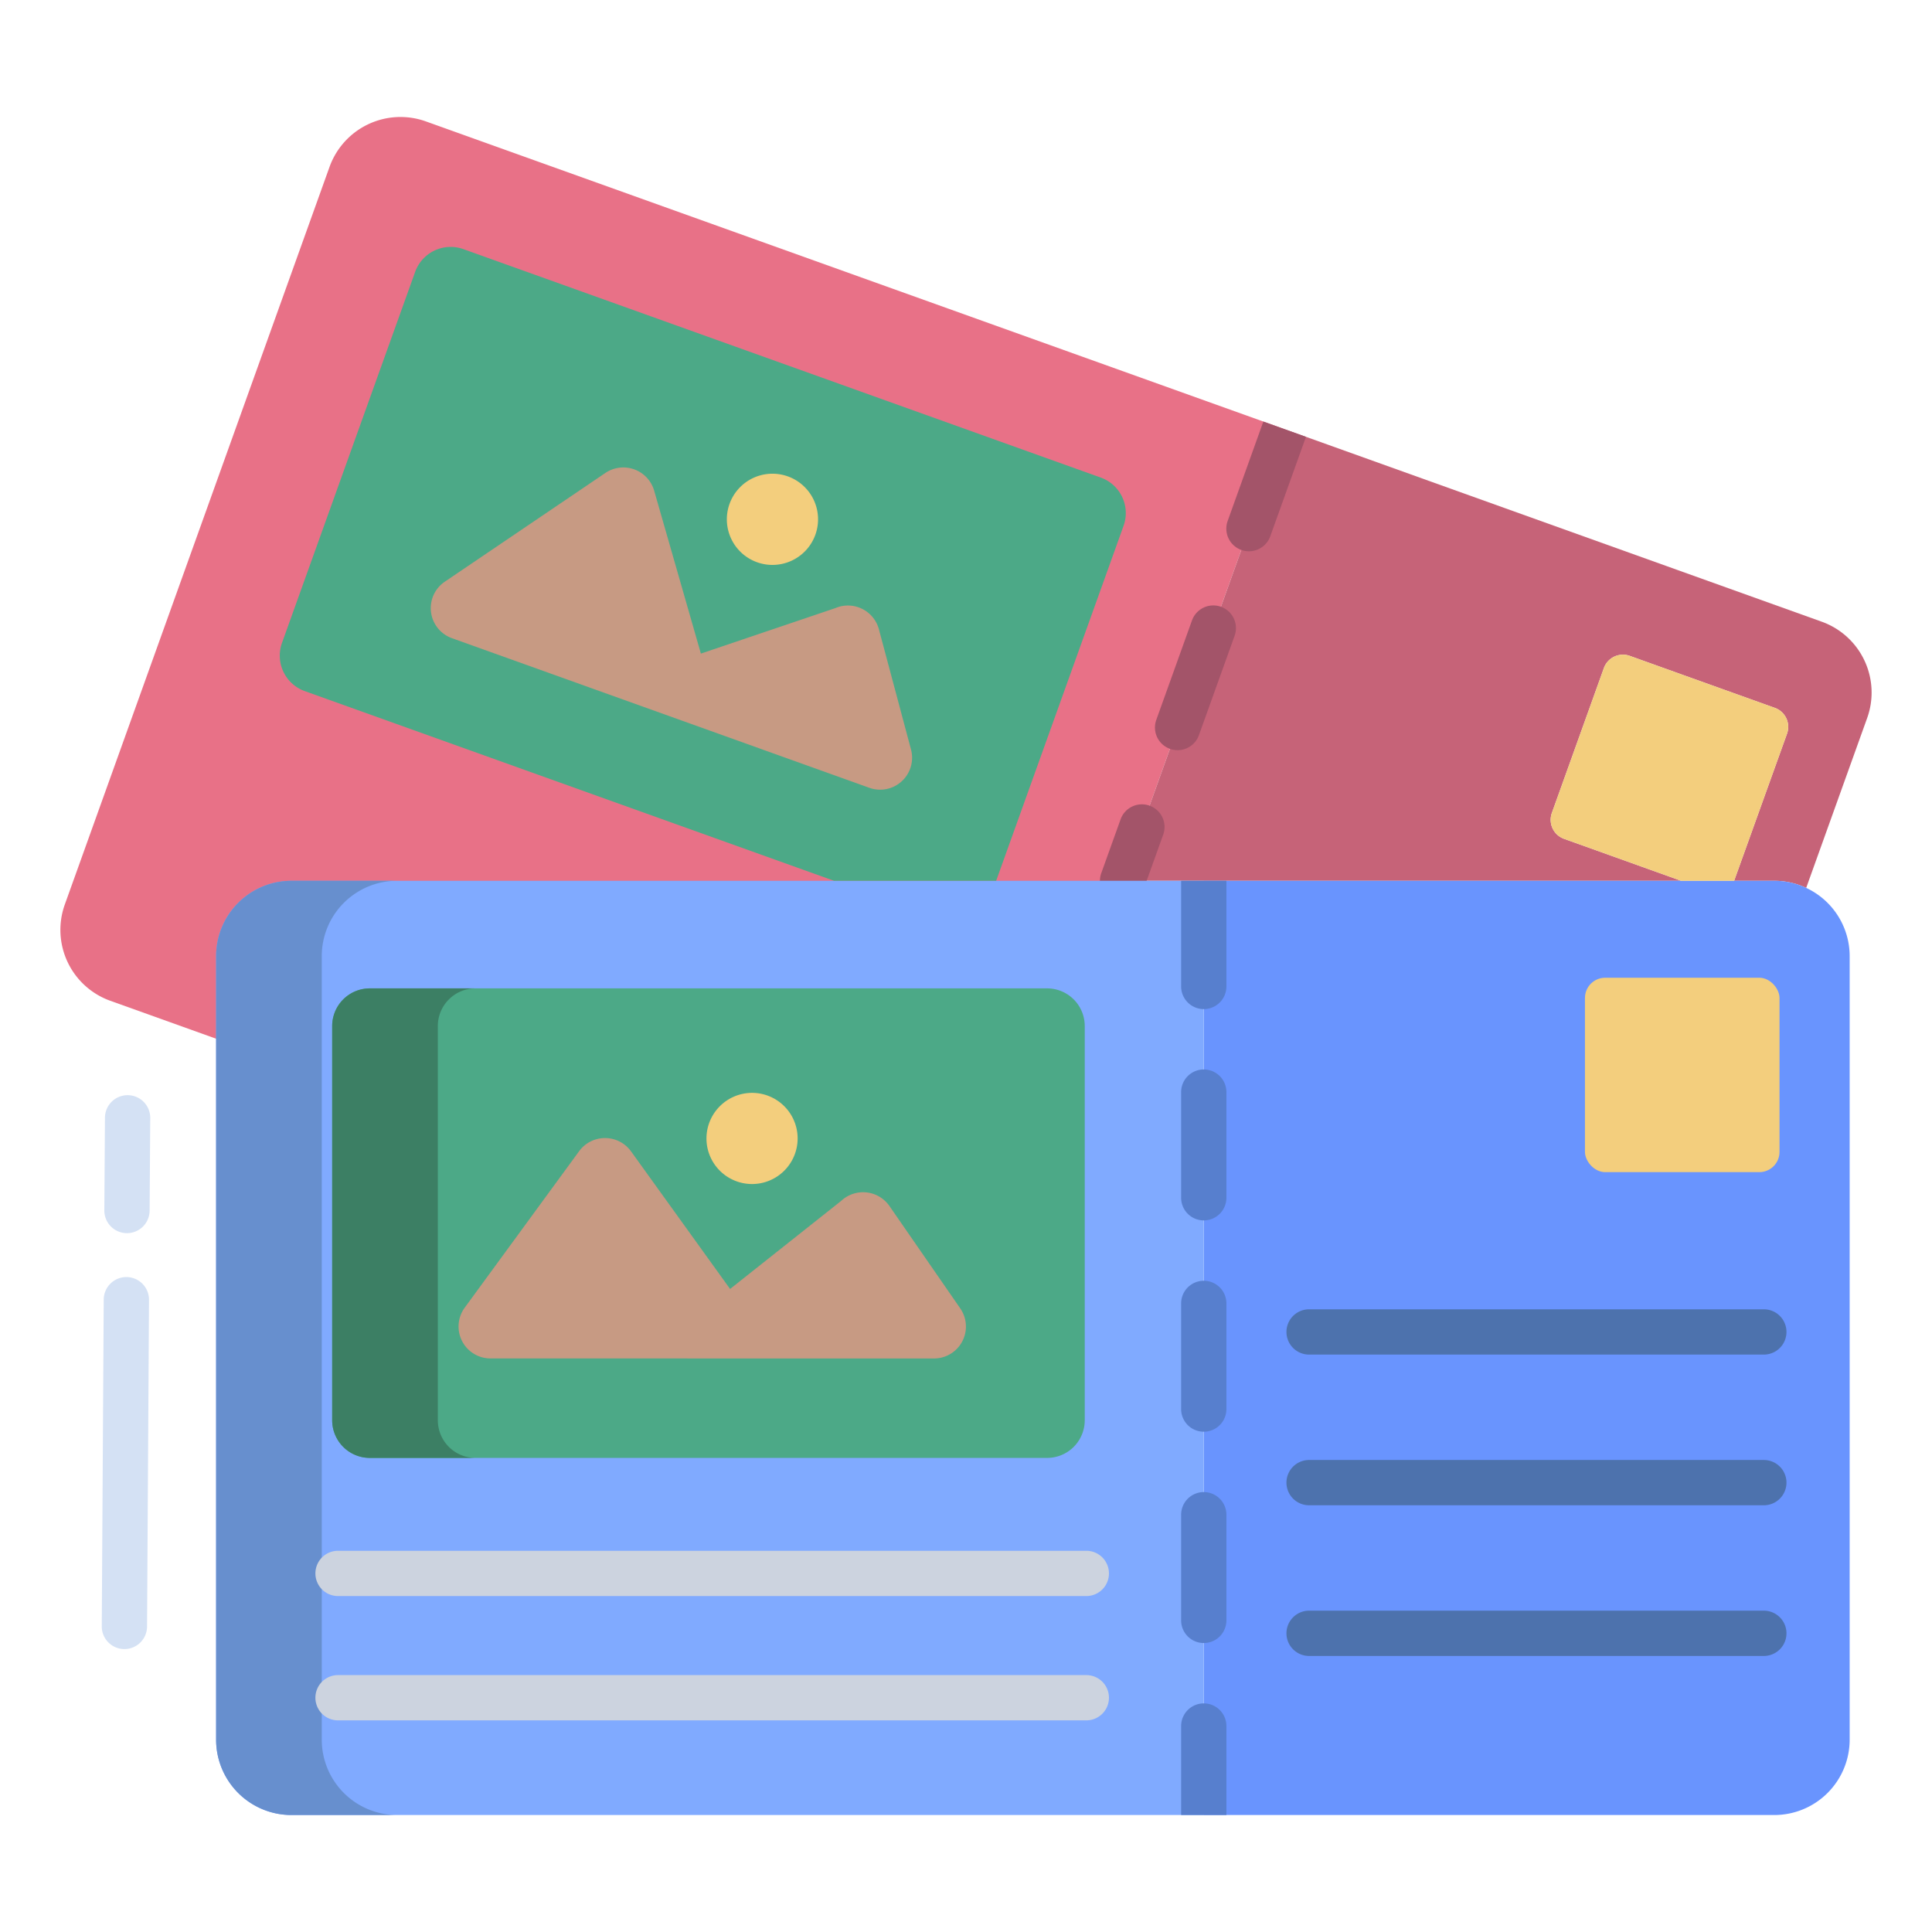 <svg id="Layer_1" height="512" viewBox="0 0 512 512" width="512" xmlns="http://www.w3.org/2000/svg" data-name="Layer 1"><path d="m112.88 32.18a19.978 19.978 0 0 0 -25.55 12.05l-70.15 195.46a19.949 19.949 0 0 0 12.06 25.53l28.03 10.05 240.23-41.85 42.95-119.68z" fill="#e87187"/><path d="m482.76 164.75a19.949 19.949 0 0 1 12.06 25.53l-16.16 45.02a19.779 19.779 0 0 0 -8.46-1.88h-10.64l14.02-38.99a5.341 5.341 0 0 0 -3.24-6.84l-38.44-13.78a5.359 5.359 0 0 0 -6.85 3.23l-13.79 38.41a5.352 5.352 0 0 0 3.24 6.85l31.01 11.12h-148.01l42.95-119.68z" fill="#c66378"/><path d="m304.643 213.509a6 6 0 0 0 -7.674 3.62l-5.119 14.263a6 6 0 1 0 11.295 4.054l5.119-14.262a6 6 0 0 0 -3.621-7.675z" fill="#a35469"/><path d="m323.561 160.8a6 6 0 0 0 -7.674 3.62l-9.459 26.353a6 6 0 1 0 11.3 4.055l9.459-26.353a6 6 0 0 0 -3.626-7.675z" fill="#a35469"/><path d="m334.8 111.713-9.459 26.353a6 6 0 1 0 11.295 4.055l9.459-26.353z" fill="#a35469"/><path d="m478.66 235.3a19.779 19.779 0 0 0 -8.46-1.88h-151.19v247.58h151.19a19.977 19.977 0 0 0 19.98-19.97v-207.64a19.964 19.964 0 0 0 -11.52-18.09z" fill="#6994fe"/><path d="m470.34 187.59a5.341 5.341 0 0 1 3.24 6.84l-14.02 38.99h-14.05l-31.01-11.12a5.352 5.352 0 0 1 -3.24-6.85l13.79-38.41a5.359 5.359 0 0 1 6.85-3.23z" fill="#f3ce7d"/><path d="m77.24 233.42a19.969 19.969 0 0 0 -19.97 19.97v207.64a19.969 19.969 0 0 0 19.97 19.97h241.77v-247.58z" fill="#80aaff"/><path d="m291.73 126.57a9.988 9.988 0 0 1 6.03 12.77l-33.77 94.08h-42.97l-140.26-50.27a9.988 9.988 0 0 1 -6.03-12.77l35.29-98.33a10 10 0 0 1 12.78-6.03z" fill="#4ca987"/><path d="m185.74 173.21 35.62-12.05a8.5 8.5 0 0 1 11.56 5.61l8.51 31.87a8.465 8.465 0 0 1 -11.06 10.13l-110.59-39.64a8.458 8.458 0 0 1 -1.91-14.97l42.56-28.82a8.5 8.5 0 0 1 12.93 4.69z" fill="#c79a83"/><path d="m208.82 126.26a12.085 12.085 0 1 1 -15.49 7.29 12.086 12.086 0 0 1 15.49-7.29z" fill="#f3ce7d"/><path d="m287.47 271.92v104.46a9.982 9.982 0 0 1 -9.98 9.98h-179.47a9.984 9.984 0 0 1 -9.99-9.98v-104.46a9.987 9.987 0 0 1 9.99-9.99h179.47a9.984 9.984 0 0 1 9.98 9.99z" fill="#4ca987"/><path d="m193.48 341.59 29.46-23.36a8.494 8.494 0 0 1 12.77 1.38l18.77 27.13a8.459 8.459 0 0 1 -6.98 13.27l-117.49-.01a8.462 8.462 0 0 1 -6.86-13.45l30.33-41.48a8.5 8.5 0 0 1 13.75.05z" fill="#c79a83"/><path d="m199.34 289.62a12.08 12.08 0 1 1 -12.12 12.07 12.1 12.1 0 0 1 12.12-12.07z" fill="#f3ce7d"/><rect fill="#f3ce7d" height="51.52" rx="5.36" width="51.56" x="420.03" y="259.11"/><path d="m85.27 461.03v-207.64a19.969 19.969 0 0 1 19.97-19.97h-28a19.969 19.969 0 0 0 -19.97 19.97v207.64a19.969 19.969 0 0 0 19.97 19.97h28a19.969 19.969 0 0 1 -19.97-19.97z" fill="#678fce"/><path d="m116.03 376.38v-104.46a9.987 9.987 0 0 1 9.99-9.99h-28a9.987 9.987 0 0 0 -9.99 9.99v104.46a9.984 9.984 0 0 0 9.99 9.98h28a9.984 9.984 0 0 1 -9.99-9.98z" fill="#3c7f64"/><path d="m467.433 358.979h-120.509a6 6 0 0 1 0-12h120.509a6 6 0 0 1 0 12z" fill="#4d72ad"/><path d="m467.433 398.912h-120.509a6 6 0 0 1 0-12h120.509a6 6 0 0 1 0 12z" fill="#4d72ad"/><path d="m467.433 438.845h-120.509a6 6 0 0 1 0-12h120.509a6 6 0 0 1 0 12z" fill="#4d72ad"/><path d="m287.88 422.973h-198.295a6 6 0 1 1 0-12h198.3a6 6 0 0 1 0 12z" fill="#ccd3df"/><path d="m287.88 455.916h-198.295a6 6 0 1 1 0-12h198.3a6 6 0 0 1 0 12z" fill="#ccd3df"/><path d="m32.971 437.021h-.036a6 6 0 0 1 -5.965-6.037l.518-86.584a6 6 0 0 1 6-5.964h.036a6 6 0 0 1 5.965 6.037l-.518 86.584a6 6 0 0 1 -6 5.964z" fill="#d4e1f4"/><path d="m33.649 326.8h-.041a6 6 0 0 1 -5.96-6.041l.167-24.566a6 6 0 0 1 6-5.959h.041a6 6 0 0 1 5.96 6.041l-.167 24.566a6 6 0 0 1 -6 5.959z" fill="#d4e1f4"/><g fill="#577fce"><path d="m319.012 339.419a6 6 0 0 0 -6 6v28a6 6 0 0 0 12 0v-28a6 6 0 0 0 -6-6z"/><path d="m319.012 283.419a6 6 0 0 0 -6 6v28a6 6 0 0 0 12 0v-28a6 6 0 0 0 -6-6z"/><path d="m319.012 395.419a6 6 0 0 0 -6 6v28a6 6 0 0 0 12 0v-28a6 6 0 0 0 -6-6z"/><path d="m319.012 451.419a6 6 0 0 0 -6 6v23.581h12v-23.581a6 6 0 0 0 -6-6z"/><path d="m313.012 233.42v28a6 6 0 0 0 12 0v-28z"/></g></svg>